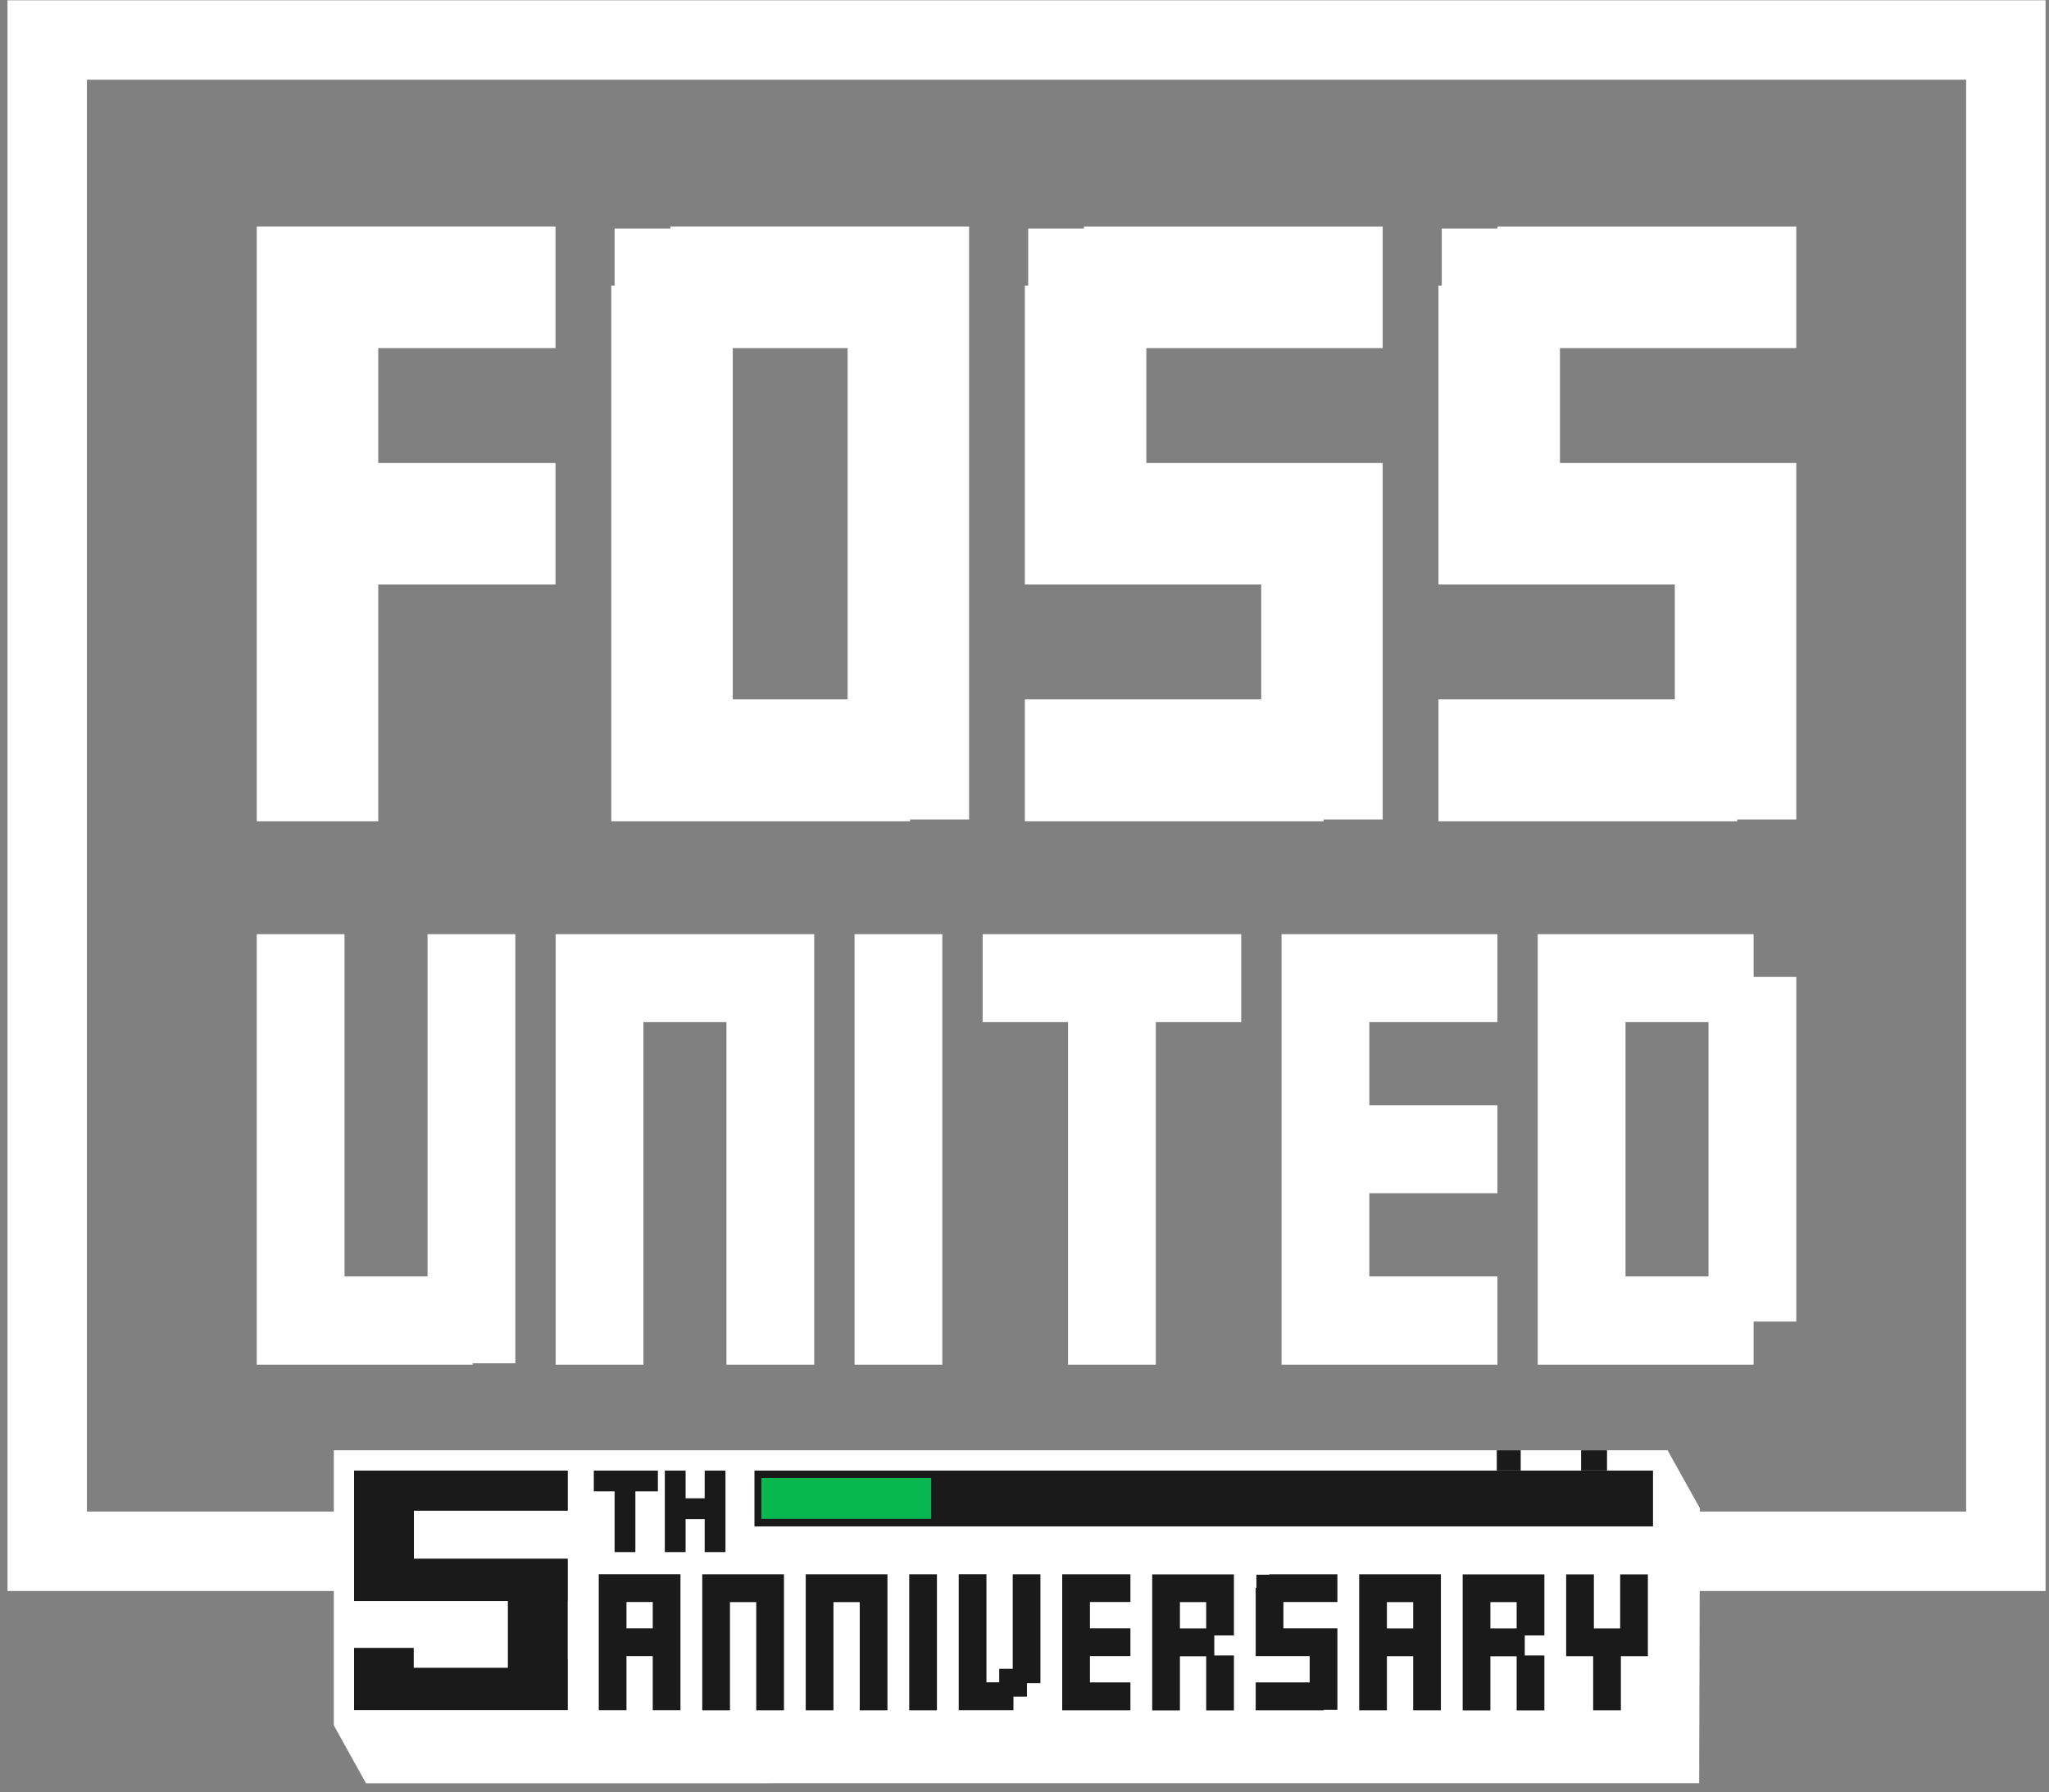 <svg width="223" height="195" viewBox="0 0 223 195" fill="none" xmlns="http://www.w3.org/2000/svg">
<rect x="0" y="0" width="223" height="195" fill="#808080" stroke="none"/>
<path d="M41.167 89.373H27.946V24.657H60.458V37.878H41.167V50.379H60.458V63.6H41.167V89.373Z" fill="white"/>
<path d="M79.749 76.1H92.25V37.878H79.749V76.1ZM72.959 89.373V82.891H66.528V31.088H72.959V24.657H99.04V31.088H105.471V82.891H99.04V89.373H72.959ZM66.888 24.863H72.959V31.088H66.888V24.863ZM99.04 24.657H105.471V31.087H99.04V24.657ZM99.04 82.891H105.471V89.167H99.04V82.891ZM66.528 82.891H72.959V89.373H66.528V82.891Z" fill="white"/>
<path d="M144.053 89.373H111.541V76.101H137.263V63.6H117.972V57.17H111.541V31.088H117.972V24.658H150.484V37.879H124.762V50.379H144.053V56.81H150.484V82.891H144.053V89.373ZM111.901 24.863H117.972V31.088H111.901V24.863ZM111.541 57.17H117.972V63.6H111.541V57.17ZM144.053 50.379H150.484V56.81H144.053V50.379ZM144.053 82.891H150.484V89.167H144.053V82.891Z" fill="white"/>
<path d="M189.066 89.373H156.554V76.101H182.276V63.6H162.984V57.17H156.554V31.088H162.984V24.658H195.496V37.879H169.775V50.379H189.066V56.81H195.496V82.891H189.066V89.373ZM156.914 24.863H162.984V31.088H156.914V24.863ZM156.554 57.17H162.984V63.6H156.554V57.17ZM189.066 50.379H195.496V56.81H189.066V50.379ZM189.066 82.891H195.496V89.167H189.066V82.891Z" fill="white"/>
<path d="M32.59 148.493V143.801H27.943V101.648H37.497V138.886H46.531V101.648H56.086V143.801H51.439V148.493H32.59ZM27.943 143.801H32.59V148.493H27.943V143.801ZM51.439 143.801H56.086V148.344H51.439V143.801Z" fill="white"/>
<path d="M70.027 148.493H60.472V101.648H88.615V148.493H79.061V111.218H70.027V148.493Z" fill="white"/>
<path d="M102.557 148.493H93.003V101.648H102.557V148.493Z" fill="white"/>
<path d="M125.793 148.493H116.238V111.218H106.944V101.648H135.087V111.218H125.793V148.493Z" fill="white"/>
<path d="M162.97 148.493H139.474V101.648H162.97V111.218H149.028V120.267H162.97V129.837H149.028V138.886H162.97V148.493Z" fill="white"/>
<path d="M176.911 138.886H185.945V111.218H176.911V138.886ZM167.356 148.493V101.648H190.852V106.302H195.499V143.801H190.852V148.493H167.356Z" fill="white"/>
<path fill-rule="evenodd" clip-rule="evenodd" d="M0.817 0.031H222.626V173.12H0.817V0.031ZM9.461 8.675V164.476H213.982V8.675H9.461Z" fill="white"/>
<g clip-path="url(#clip0_31_760)">
<path d="M181.489 157.809H179.53H174.212H171.871H166.71H164.663H160.608H158.405H84.117H81.981H80.473H36.331V187.741L39.837 194.045H83.137L84.117 194.035H184.927L185.005 164.113L181.489 157.809Z" fill="white"/>
<path d="M179.902 160.015H82.109V166.093H179.902V160.015Z" fill="#1A1A1A"/>
<path d="M65.165 186.094H68.182V180.201H71.041V186.094H74.058V171.289H65.165V186.094ZM68.182 174.319H71.041V177.182H68.182V174.319ZM76.428 171.299H85.321V186.103H82.305V174.329H79.445V186.103H76.428V171.299ZM87.691 171.299H96.584V186.103H93.568V174.329H90.708V186.103H87.691V171.299ZM98.955 171.299H101.971V186.103H98.955V171.299ZM110.218 171.299H113.234V183.143H111.765V184.613H110.296V186.094H104.341V171.289H107.358V183.054H108.749V181.584H110.218V171.289V171.299ZM115.604 171.299H123.028V174.319H118.621V177.182H123.028V180.201H118.621V183.064H123.028V186.103H115.604V171.299ZM138.131 171.299H145.555V174.319H139.678V177.182H145.555V186.054H144.086V186.103H136.662V183.064H142.538V180.201H136.662V172.77H136.74V171.348H138.131V171.299ZM147.925 186.103H150.941V180.211H153.801V186.103H156.818V171.299H147.925V186.103ZM150.941 174.329H153.801V177.191H150.941V174.329ZM159.188 171.309V186.113H162.205V180.221H165.065V186.113H168.081V180.133H165.946V177.956H168.081V171.309H159.188ZM165.065 177.191H162.205V174.329H165.065V177.191ZM125.399 171.309V186.113H128.415V180.221H131.275V186.113H134.292V180.133H132.156V177.956H134.292V171.309H125.399ZM131.275 177.191H128.415V174.329H131.275V177.191ZM179.344 171.309V180.211H176.406V186.103H173.39V180.211H170.451V171.309H173.468V177.191H176.328V171.309H179.344ZM38.535 160.015H61.796V164.387H45.048V169.603H61.796V174.211H61.786V180.495H61.796V186.084H38.535V180.495V179.309H45.028V181.476H55.273V174.211H38.535V164.387V160.015ZM66.889 162.279H64.626V160.015H66.889H69.151H71.6V162.279H69.151V168.887H66.889V162.279ZM76.693 165.299H74.616V168.887H72.354V160.015H74.616V163.034H76.693V160.015H78.955V168.887H76.693V165.299Z" fill="#1A1A1A"/>
<path d="M101.343 160.828H82.869V165.269H101.343V160.828Z" fill="#08B74F"/>
<path d="M174.898 157.809H172.077V160.015H174.898V157.809Z" fill="#1A1A1A"/>
<path d="M165.505 157.809H162.9V160.015H165.505V157.809Z" fill="#1A1A1A"/>
</g>
<defs>
<clipPath id="clip0_31_760">
<rect width="148.674" height="36.236" fill="white" transform="translate(36.331 157.809)"/>
</clipPath>
</defs>
</svg>
